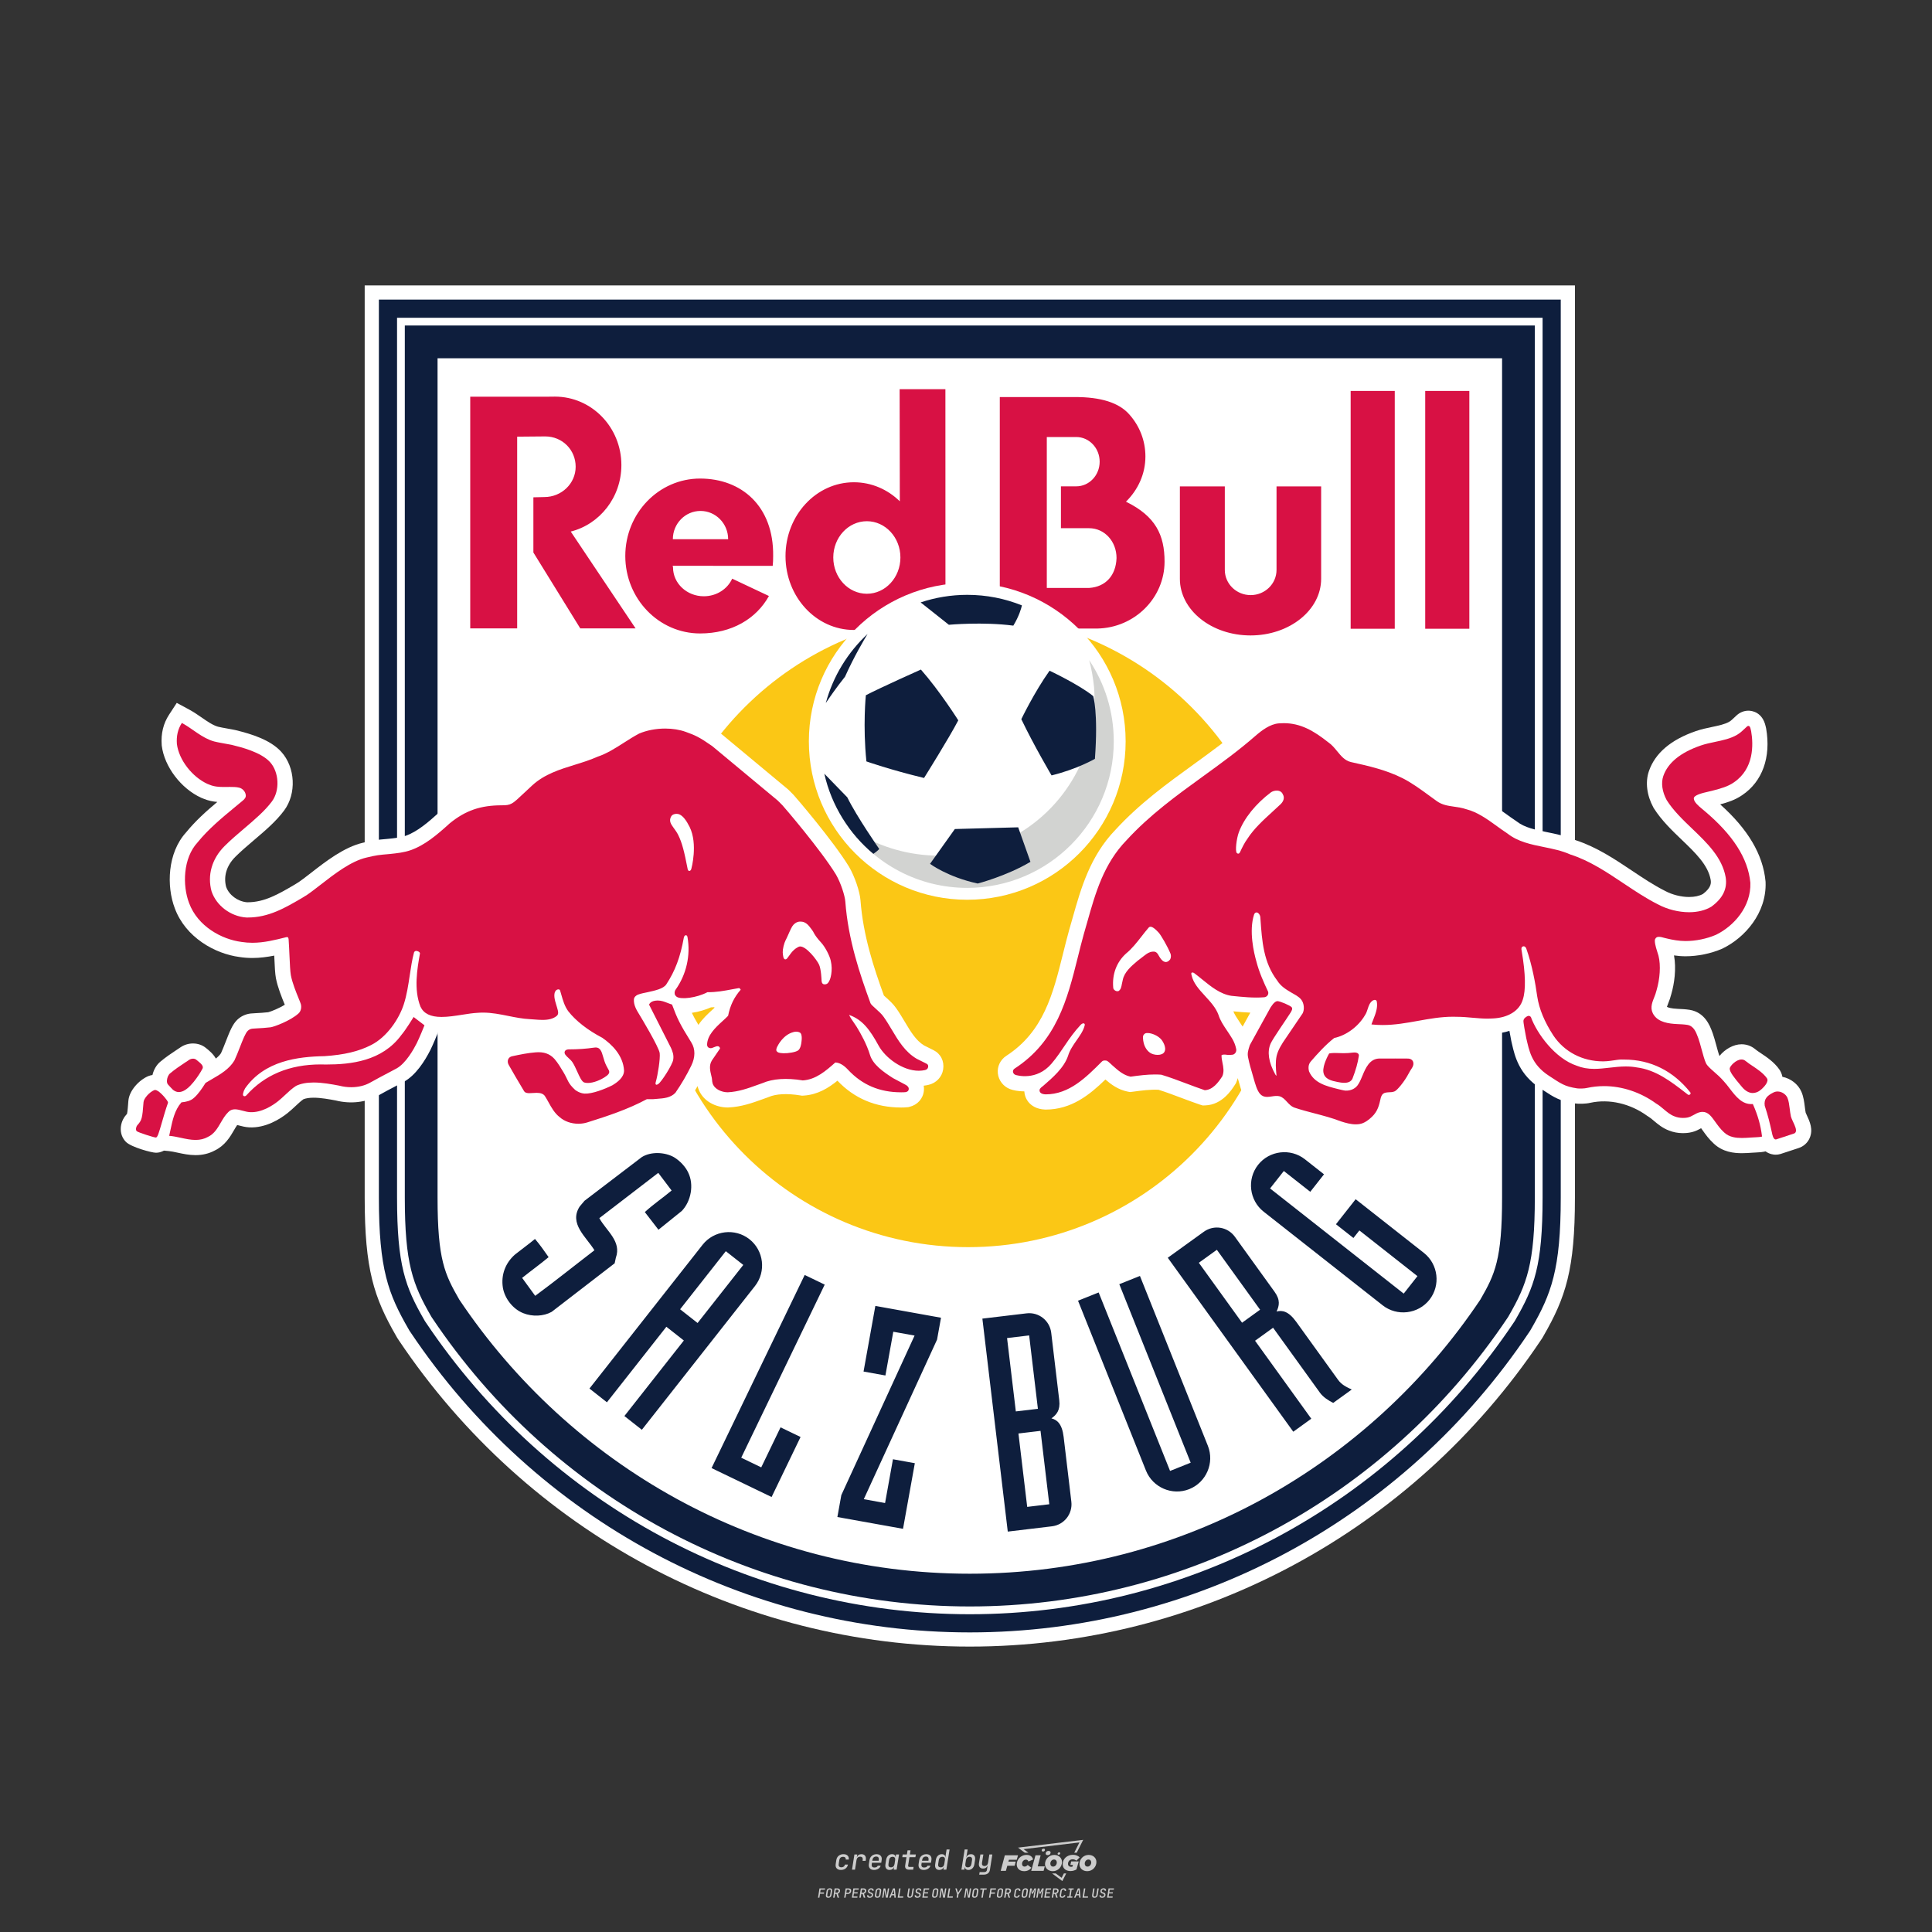 <?xml version="1.0" encoding="UTF-8"?>
<svg data-name="图层_1" xmlns="http://www.w3.org/2000/svg" version="1.1" viewBox="0 0 800 800">
  <rect x="0" y="0" width="800" height="800" fill="#333333" stroke="none"/>
  <!-- Created by @FCLOGO 2024-12-14 GMT+8 13:07:04 . https://fclogo.top/ -->
<!-- FOR PERSONAL USE ONLY NOT FOR COMMERCIAL USE -->
  <path d="M348.219,774.301c-.786,0-1.375-.217-1.768-.652-.393-.435-.528-1.03-.406-1.786l.252-1.648c.122-.755.45-1.35.984-1.785.534-.435,1.194-.652,1.98-.652.755,0,1.329.199,1.722.595.393.397.551.938.475,1.625h-1.236c.03-.359-.055-.637-.257-.836-.202-.198-.498-.297-.887-.297-.42,0-.763.117-1.03.349-.267.233-.435.563-.503.99l-.263,1.659c-.069.435-.006.769.189,1.002.195.233.502.349.921.349.389,0,.715-.099.979-.297.263-.198.436-.48.521-.847h1.236c-.137.687-.467,1.231-.99,1.631-.523.401-1.162.6-1.917.6ZM352.797,774.187l.996-6.294h1.19l-.195,1.19c.336-.87.973-1.304,1.911-1.304.671,0,1.169.208,1.493.624.324.416.429.986.315,1.71l-.069.423h-1.27l.057-.32c.069-.45.011-.795-.171-1.036-.183-.24-.477-.361-.881-.361-.405,0-.74.122-1.007.366-.267.245-.435.588-.503,1.03l-.63,3.971h-1.236ZM361.906,774.301c-.77,0-1.346-.223-1.728-.669s-.515-1.036-.401-1.768l.252-1.648c.084-.488.257-.915.521-1.282s.601-.651,1.013-.852c.412-.202.873-.304,1.385-.304.77,0,1.349.224,1.734.669.385.446.517,1.036.395,1.768l-.172,1.121h-3.845l-.092.526c-.153.954.217,1.431,1.11,1.431.717,0,1.175-.248,1.373-.744h1.225c-.168.534-.503.96-1.007,1.276-.504.317-1.091.475-1.763.475ZM361.231,770.216l-.046.286,2.655-.012.046-.286c.069-.466.013-.822-.166-1.07-.179-.248-.486-.372-.921-.372-.443,0-.795.126-1.059.378-.263.252-.433.611-.509,1.076ZM368.326,774.301c-.633,0-1.103-.212-1.408-.635s-.397-1.001-.274-1.734l.274-1.774c.115-.733.393-1.312.836-1.74.442-.427.98-.641,1.613-.641.465,0,.83.119,1.093.354.263.236.391.557.383.962h.023l.172-1.202h1.236l-.996,6.294h-1.225l.195-1.201h-.023c-.122.412-.351.734-.687.967s-.74.349-1.213.349ZM368.932,773.226c.389,0,.715-.119.978-.355.263-.236.429-.572.498-1.007l.252-1.648c.069-.427.01-.761-.177-1.002-.187-.24-.475-.36-.864-.36-.397,0-.725.118-.984.354-.26.236-.423.572-.492,1.007l-.252,1.648c-.069.443-.013.78.166,1.013.179.233.471.349.876.349ZM376.348,774.187c-.572,0-.994-.157-1.264-.469-.271-.312-.361-.751-.269-1.316l.538-3.387h-1.739l.171-1.122h1.74l.275-1.716h1.236l-.275,1.716h2.472l-.183,1.122h-2.461l-.538,3.387c-.076.442.099.664.526.664h1.717l-.172,1.121h-1.774ZM382.504,774.301c-.77,0-1.346-.223-1.728-.669s-.515-1.036-.401-1.768l.252-1.648c.084-.488.257-.915.521-1.282s.601-.651,1.013-.852c.412-.202.873-.304,1.385-.304.77,0,1.349.224,1.734.669.385.446.517,1.036.395,1.768l-.172,1.121h-3.845l-.092.526c-.153.954.217,1.431,1.11,1.431.717,0,1.175-.248,1.373-.744h1.225c-.168.534-.503.96-1.007,1.276-.504.317-1.091.475-1.763.475ZM381.829,770.216l-.046.286,2.655-.012.046-.286c.069-.466.013-.822-.166-1.07-.179-.248-.486-.372-.921-.372-.443,0-.795.126-1.059.378-.263.252-.433.611-.509,1.076ZM388.924,774.301c-.633,0-1.101-.212-1.402-.635-.301-.423-.395-1.001-.28-1.734l.274-1.774c.115-.733.393-1.312.836-1.74.442-.427.98-.641,1.613-.641.465,0,.83.119,1.093.354.263.236.391.557.383.962h.023l.206-1.465.298-1.796h1.236l-1.327,8.354h-1.225l.195-1.201h-.023c-.122.412-.351.734-.687.967s-.74.349-1.213.349ZM389.531,773.226c.389,0,.715-.119.978-.355.263-.236.429-.572.498-1.007l.252-1.648c.076-.427.019-.761-.172-1.002-.191-.24-.48-.36-.87-.36-.397,0-.725.118-.984.354-.26.236-.423.572-.492,1.007l-.252,1.648c-.076.443-.023.78.16,1.013s.477.349.881.349ZM401.017,774.301c-.473,0-.839-.116-1.099-.349-.26-.233-.385-.555-.378-.967h-.011l-.195,1.201h-1.224l1.327-8.354h1.236l-.286,1.796-.274,1.465h.046c.122-.412.353-.735.692-.967.34-.232.742-.349,1.208-.349.633,0,1.1.214,1.402.641.301.428.395,1.007.281,1.74l-.275,1.774c-.115.733-.395,1.31-.841,1.734-.446.423-.982.635-1.608.635ZM400.766,773.226c.397,0,.723-.116.979-.349.256-.233.422-.571.498-1.013l.252-1.648c.069-.435.011-.77-.171-1.007-.183-.236-.473-.354-.87-.354-.389,0-.715.12-.979.36s-.429.574-.498,1.002l-.252,1.648c-.069.435-.011.771.172,1.007.183.236.473.355.87.355ZM405.469,776.247l.172-1.064h1.934c.641,0,1.007-.302,1.099-.905l.103-.675.206-1.19h-.035c-.122.42-.347.744-.675.973-.328.229-.729.343-1.201.343-.626,0-1.093-.201-1.402-.601s-.41-.944-.303-1.631l.584-3.605h1.236l-.561,3.479c-.061.412,0,.732.183.961s.465.343.847.343c.389,0,.717-.122.984-.366.267-.244.431-.584.492-1.018l.538-3.399h1.236l-1.007,6.409c-.099.603-.37,1.078-.812,1.425-.443.347-1.0.521-1.671.521h-1.946ZM417.787,770.085h3.221l.537-1.855h-5.466l-1.708,6.442h2.147l.586-2.099h3.026l.439-1.708h-3.026l.244-.781ZM424.229,772.916c-.586,0-1.025-.39-1.025-1.123,0-.878.634-1.757,1.611-1.757.488,0,.878.244,1.025.781l1.952-.83c-.293-1.171-1.269-1.903-2.635-1.903-2.782,0-4.148,2.147-4.148,3.904s1.269,2.83,3.075,2.83c1.367,0,2.342-.586,2.977-1.415l-1.513-1.171c-.39.439-.83.683-1.318.683ZM430.915,768.231h-2.147l-1.757,6.442h5.124l.488-1.855h-2.928l1.22-4.587ZM439.748,771.013c0-1.659-1.318-2.928-3.221-2.928-2.196,0-3.807,1.806-3.807,3.807,0,1.659,1.318,2.928,3.221,2.928,2.196,0,3.807-1.806,3.807-3.807ZM434.917,771.696c0-.83.586-1.708,1.513-1.708.781,0,1.171.537,1.171,1.22,0,.83-.586,1.708-1.513,1.708-.781,0-1.171-.537-1.171-1.22ZM443.213,772.233h1.074l-.195.683c-.146.049-.342.098-.586.098-.683,0-1.269-.39-1.269-1.22,0-1.025.732-1.903,1.952-1.903.586,0,1.123.244,1.513.586l1.367-1.367c-.439-.537-1.513-1.074-2.733-1.074-2.587,0-4.295,1.757-4.295,3.855,0,2.05,1.611,2.879,3.221,2.879.927,0,1.855-.293,2.489-.683l.927-3.319h-3.123l-.342,1.464ZM450.777,768.084c-2.196,0-3.807,1.806-3.807,3.807,0,1.659,1.318,2.928,3.221,2.928,2.196,0,3.807-1.806,3.807-3.807,0-1.659-1.318-2.928-3.221-2.928ZM450.338,772.916c-.781,0-1.171-.537-1.171-1.22,0-.83.586-1.708,1.513-1.708.781,0,1.171.537,1.171,1.22,0,.83-.586,1.708-1.513,1.708ZM437.942,767.499c-.049.293.098.488.439.488s.537-.195.634-.488c.049-.244-.098-.488-.439-.488s-.586.244-.634.488ZM432.135,765.498c-.439,0-.732.244-.781.586s.098.586.537.586.732-.244.781-.586c.098-.342-.098-.586-.537-.586ZM433.013,767.303c-.098.537.146.878.83.878.634,0,1.074-.39,1.171-.878s-.146-.878-.83-.878c-.683,0-1.074.39-1.171.878ZM439.602,777.552l-2.44-1.806h-1.513l4.246,3.172,1.611-3.172h-.976l-.927,1.806ZM425.839,767.157l-2.001-1.464,23.132-2.782-2.147,4.246h1.025l2.684-5.319-26.988,3.221,2.782,2.099h1.513ZM338.719,785.785l.609-3.832h2.32l-.084.519h-1.764l-.184,1.145h1.627l-.084.525h-1.617l-.257,1.643h-.567ZM342.97,785.838c-.357,0-.623-.101-.798-.302-.175-.201-.234-.473-.178-.816l.268-1.701c.056-.343.203-.615.441-.816.238-.201.535-.302.892-.302s.623.1.798.299c.175.199.236.471.184.814l-.268,1.706c-.056.343-.204.615-.444.816-.24.201-.538.302-.895.302ZM343.049,785.334c.193,0,.348-.052.467-.158.119-.105.194-.257.226-.457l.268-1.701c.032-.199.005-.352-.079-.457-.084-.105-.222-.158-.415-.158s-.347.052-.465.158c-.117.105-.192.257-.223.457l-.268,1.701c-.032.2-.005.352.079.457s.22.158.409.158ZM344.996,785.785l.609-3.832h1.202c.238,0,.439.046.604.139.165.093.283.223.357.391s.091.366.052.593c-.038.259-.14.484-.304.675-.165.191-.366.321-.604.391l.535,1.643h-.619l-.478-1.575h-.541l-.247,1.575h-.567ZM345.888,783.707h.635c.189,0,.349-.056.48-.168.131-.112.211-.262.239-.451.032-.193,0-.345-.094-.459-.095-.114-.236-.171-.425-.171h-.635l-.2,1.249ZM349.545,785.785l.609-3.832h1.254c.371,0,.651.105.84.315.189.21.255.49.199.84-.038.234-.122.438-.249.611s-.29.307-.488.402c-.198.095-.419.142-.664.142h-.693l-.241,1.522h-.567ZM350.432,783.754h.693c.192,0,.357-.059.493-.176.136-.117.22-.274.252-.47s-.002-.352-.1-.47-.245-.176-.441-.176h-.688l-.21,1.291ZM352.747,785.785l.609-3.832h2.252l-.079.504h-1.695l-.173,1.087h1.512l-.079.499h-1.512l-.194,1.239h1.69l-.079.504h-2.252ZM355.843,785.785l.609-3.832h1.202c.238,0,.439.046.604.139.165.093.283.223.357.391s.091.366.052.593c-.038.259-.14.484-.304.675-.165.191-.366.321-.604.391l.535,1.643h-.619l-.478-1.575h-.541l-.247,1.575h-.567ZM356.736,783.707h.635c.189,0,.349-.056.48-.168.131-.112.211-.262.239-.451.032-.193,0-.345-.094-.459-.095-.114-.236-.171-.425-.171h-.635l-.2,1.249ZM360.132,785.838c-.385,0-.674-.095-.866-.286-.192-.191-.264-.451-.215-.779h.567c-.028.175.011.312.116.412.105.1.266.149.483.149.203,0,.37-.049.501-.147.131-.098.211-.233.239-.404.021-.15.001-.279-.06-.386-.061-.107-.158-.181-.291-.223l-.457-.136c-.266-.08-.462-.217-.588-.409-.126-.192-.17-.42-.131-.682.035-.21.112-.394.231-.551s.273-.28.462-.367.402-.131.64-.131c.35,0,.616.095.798.286.182.191.248.444.2.759h-.567c.028-.168-.003-.3-.092-.396-.089-.096-.23-.144-.422-.144-.189,0-.343.045-.462.134-.119.089-.189.214-.21.375-.025.151-.007.279.052.386s.158.181.294.223l.467.147c.262.081.456.217.58.409.124.193.165.422.123.688-.035.217-.116.406-.241.567-.126.161-.288.286-.485.375-.198.089-.419.134-.664.134ZM363.265,785.838c-.357,0-.623-.101-.798-.302-.175-.201-.234-.473-.178-.816l.268-1.701c.056-.343.203-.615.441-.816.238-.201.535-.302.892-.302s.623.1.798.299c.175.199.236.471.184.814l-.268,1.706c-.056.343-.204.615-.444.816-.24.201-.538.302-.895.302ZM363.344,785.334c.193,0,.348-.052.467-.158.119-.105.194-.257.226-.457l.268-1.701c.032-.199.005-.352-.079-.457-.084-.105-.222-.158-.415-.158s-.347.052-.465.158c-.117.105-.192.257-.223.457l-.268,1.701c-.032.2-.005.352.079.457s.22.158.409.158ZM365.275,785.785l.609-3.832h.709l.619,3.186c.007-.098.017-.217.029-.357.012-.14.027-.285.045-.435.018-.151.037-.289.058-.415l.315-1.979h.525l-.609,3.832h-.709l-.614-3.186c-.007.095-.017.209-.029.344s-.027.276-.045.423c-.018.147-.037.283-.058.409l-.315,2.01h-.53ZM368.225,785.785l1.585-3.832h.745l.373,3.832h-.562l-.073-.971h-1.087l-.388.971h-.593ZM369.385,784.342h.871l-.089-1.102c-.018-.196-.03-.365-.037-.509-.007-.143-.011-.243-.011-.299-.018.056-.052.156-.102.299s-.115.311-.192.504l-.441,1.107ZM371.721,785.785l.609-3.832h.567l-.525,3.312h1.674l-.079.52h-2.247ZM376.678,785.838c-.367,0-.634-.101-.8-.302-.166-.201-.221-.475-.165-.821l.436-2.761h.567l-.436,2.755c-.032.196-.008.35.071.462.079.112.214.168.407.168.193,0,.347-.056.465-.168.117-.112.192-.266.223-.462l.435-2.755h.567l-.436,2.761c-.056.35-.2.625-.433.824-.233.199-.533.299-.9.299ZM379.844,785.838c-.385,0-.674-.095-.866-.286-.192-.191-.264-.451-.215-.779h.567c-.028.175.011.312.116.412.105.1.266.149.483.149.203,0,.37-.049.501-.147.131-.098.211-.233.239-.404.021-.15.001-.279-.06-.386-.061-.107-.158-.181-.291-.223l-.457-.136c-.266-.08-.462-.217-.588-.409-.126-.192-.17-.42-.131-.682.035-.21.112-.394.231-.551s.273-.28.462-.367.402-.131.64-.131c.35,0,.616.095.798.286.182.191.248.444.2.759h-.567c.028-.168-.003-.3-.092-.396-.089-.096-.23-.144-.422-.144-.189,0-.343.045-.462.134-.119.089-.189.214-.21.375-.025.151-.007.279.052.386s.158.181.294.223l.467.147c.262.081.456.217.58.409.124.193.165.422.123.688-.035.217-.116.406-.241.567-.126.161-.288.286-.485.375-.198.089-.419.134-.664.134ZM381.906,785.785l.609-3.832h2.252l-.079.504h-1.695l-.173,1.087h1.512l-.079.499h-1.512l-.194,1.239h1.69l-.079.504h-2.252ZM386.943,785.838c-.357,0-.623-.101-.798-.302-.175-.201-.234-.473-.178-.816l.268-1.701c.056-.343.203-.615.441-.816.238-.201.535-.302.892-.302s.623.1.798.299c.175.199.236.471.184.814l-.268,1.706c-.056.343-.204.615-.444.816-.24.201-.538.302-.895.302ZM387.021,785.334c.193,0,.348-.052.467-.158.119-.105.194-.257.226-.457l.268-1.701c.032-.199.005-.352-.079-.457-.084-.105-.222-.158-.415-.158s-.347.052-.465.158c-.117.105-.192.257-.223.457l-.268,1.701c-.032.2-.005.352.079.457s.22.158.409.158ZM388.953,785.785l.609-3.832h.709l.619,3.186c.007-.098.017-.217.029-.357.012-.14.027-.285.045-.435.018-.151.037-.289.058-.415l.315-1.979h.525l-.609,3.832h-.709l-.614-3.186c-.007.095-.017.209-.029.344s-.027.276-.045.423c-.018.147-.037.283-.058.409l-.315,2.01h-.53ZM392.249,785.785l.609-3.832h.567l-.525,3.312h1.674l-.079.52h-2.247ZM396.117,785.785l.22-1.412-.751-2.42h.577l.446,1.449c.028.095.05.184.066.268.016.084.025.147.029.189.018-.042.046-.105.087-.189.04-.084.088-.173.144-.268l.898-1.449h.598l-1.528,2.42-.22,1.412h-.567ZM399.217,785.785l.609-3.832h.709l.619,3.186c.007-.098.017-.217.029-.357.012-.14.027-.285.044-.435.018-.151.037-.289.058-.415l.315-1.979h.525l-.609,3.832h-.709l-.614-3.186c-.007.095-.017.209-.029.344s-.027.276-.045.423c-.018.147-.037.283-.058.409l-.315,2.01h-.53ZM403.505,785.838c-.357,0-.623-.101-.798-.302-.175-.201-.234-.473-.178-.816l.268-1.701c.056-.343.203-.615.441-.816.238-.201.535-.302.892-.302.357,0,.623.1.798.299.175.199.236.471.184.814l-.268,1.706c-.056.343-.204.615-.444.816-.239.201-.538.302-.895.302ZM403.584,785.334c.193,0,.348-.052.467-.158.119-.105.194-.257.226-.457l.268-1.701c.032-.199.005-.352-.079-.457-.084-.105-.222-.158-.415-.158-.193,0-.347.052-.465.158-.117.105-.191.257-.223.457l-.268,1.701c-.032.2-.005.352.079.457.084.105.22.158.409.158ZM406.381,785.785l.525-3.312h-1.023l.084-.519h2.619l-.084.519h-1.029l-.525,3.312h-.567ZM409.518,785.785l.609-3.832h2.32l-.084.519h-1.764l-.184,1.145h1.627l-.084.525h-1.617l-.257,1.643h-.567ZM413.769,785.838c-.357,0-.623-.101-.798-.302-.175-.201-.234-.473-.178-.816l.268-1.701c.056-.343.203-.615.441-.816.238-.201.535-.302.892-.302.357,0,.623.1.798.299.175.199.236.471.184.814l-.268,1.706c-.056.343-.204.615-.444.816-.239.201-.538.302-.895.302ZM413.848,785.334c.193,0,.348-.052.467-.158.119-.105.194-.257.226-.457l.268-1.701c.032-.199.005-.352-.079-.457-.084-.105-.222-.158-.415-.158-.193,0-.347.052-.465.158-.117.105-.191.257-.223.457l-.268,1.701c-.032.2-.005.352.079.457.084.105.22.158.409.158ZM415.795,785.785l.609-3.832h1.202c.238,0,.439.046.604.139.164.093.283.223.357.391s.091.366.053.593c-.039.259-.14.484-.304.675-.165.191-.366.321-.604.391l.535,1.643h-.619l-.478-1.575h-.541l-.247,1.575h-.567ZM416.688,783.707h.635c.189,0,.349-.056.48-.168.131-.112.211-.262.239-.451.032-.193,0-.345-.095-.459-.094-.114-.236-.171-.425-.171h-.635l-.199,1.249ZM420.905,785.838c-.36,0-.631-.101-.811-.302-.18-.201-.242-.473-.186-.816l.268-1.701c.056-.346.206-.619.449-.819s.545-.299.906-.299c.357,0,.625.101.806.302.18.201.242.473.186.816h-.567c.031-.199.003-.352-.087-.457-.089-.105-.228-.158-.417-.158-.193,0-.351.052-.475.158-.124.105-.202.255-.234.451l-.268,1.706c-.032.2-.003.352.087.457.089.105.23.158.423.158s.35-.052.472-.158.199-.257.231-.457h.567c-.035.228-.115.425-.239.593s-.281.298-.47.388c-.189.091-.402.136-.64.136ZM424.034,785.838c-.357,0-.623-.101-.798-.302-.175-.201-.234-.473-.178-.816l.268-1.701c.056-.343.203-.615.441-.816.238-.201.535-.302.892-.302.357,0,.623.1.798.299.175.199.236.471.184.814l-.268,1.706c-.056.343-.204.615-.444.816-.239.201-.538.302-.895.302ZM424.112,785.334c.193,0,.348-.052.467-.158.119-.105.194-.257.226-.457l.268-1.701c.032-.199.005-.352-.079-.457-.084-.105-.222-.158-.415-.158-.193,0-.347.052-.465.158-.117.105-.191.257-.223.457l-.268,1.701c-.032.2-.005.352.079.457.084.105.22.158.409.158ZM425.965,785.785l.609-3.832h.687l.184,1.228c.021.119.037.23.047.333.011.103.019.183.026.239.018-.056.047-.136.089-.241.042-.105.091-.217.147-.336l.567-1.223h.709l-.609,3.832h-.535l.204-1.291c.025-.168.058-.352.1-.554.042-.201.087-.404.136-.609s.096-.4.142-.585c.045-.185.087-.348.126-.488l-.855,1.863h-.551l-.283-1.863c-.004.136-.011.295-.021.475s-.024.372-.039.575c-.016.203-.035.407-.058.611-.023.205-.048.396-.076.575l-.205,1.291h-.54ZM429.115,785.785l.609-3.832h.687l.184,1.228c.021.119.037.23.047.333.011.103.019.183.026.239.018-.056.047-.136.089-.241.042-.105.091-.217.147-.336l.567-1.223h.709l-.609,3.832h-.535l.204-1.291c.025-.168.058-.352.1-.554.042-.201.087-.404.136-.609s.096-.4.142-.585c.045-.185.087-.348.126-.488l-.855,1.863h-.551l-.283-1.863c-.004.136-.011.295-.021.475s-.024.372-.039.575c-.016.203-.035.407-.058.611-.023.205-.048.396-.076.575l-.205,1.291h-.54ZM432.411,785.785l.609-3.832h2.252l-.079.504h-1.696l-.173,1.087h1.512l-.079.499h-1.512l-.194,1.239h1.69l-.079.504h-2.252ZM435.507,785.785l.609-3.832h1.202c.238,0,.439.046.604.139.164.093.283.223.357.391s.091.366.053.593c-.039.259-.14.484-.304.675-.165.191-.366.321-.604.391l.535,1.643h-.619l-.478-1.575h-.541l-.247,1.575h-.567ZM436.4,783.707h.635c.189,0,.349-.056.48-.168.131-.112.211-.262.239-.451.032-.193,0-.345-.095-.459-.094-.114-.236-.171-.425-.171h-.635l-.199,1.249ZM439.801,785.838c-.36,0-.631-.101-.811-.302-.18-.201-.242-.473-.186-.816l.268-1.701c.056-.346.206-.619.449-.819s.545-.299.906-.299c.357,0,.625.101.806.302.18.201.242.473.186.816h-.567c.031-.199.003-.352-.087-.457-.089-.105-.228-.158-.417-.158-.193,0-.351.052-.475.158-.124.105-.202.255-.234.451l-.268,1.706c-.032.2-.003.352.087.457.089.105.23.158.423.158s.35-.052.472-.158.199-.257.231-.457h.567c-.035.228-.115.425-.239.593s-.281.298-.47.388c-.189.091-.402.136-.64.136ZM441.879,785.785l.079-.504h.777l.446-2.824h-.777l.084-.504h2.126l-.084.504h-.777l-.446,2.824h.777l-.079.504h-2.126ZM444.74,785.785l1.585-3.832h.745l.373,3.832h-.562l-.073-.971h-1.087l-.388.971h-.593ZM445.9,784.342h.871l-.089-1.102c-.017-.196-.03-.365-.037-.509-.007-.143-.01-.243-.01-.299-.018.056-.052.156-.102.299s-.115.311-.192.504l-.441,1.107ZM448.235,785.785l.609-3.832h.567l-.525,3.312h1.674l-.079.52h-2.247ZM453.193,785.838c-.368,0-.634-.101-.8-.302-.166-.201-.221-.475-.165-.821l.436-2.761h.567l-.436,2.755c-.032.196-.008.35.071.462.079.112.214.168.407.168s.347-.056.465-.168c.117-.112.192-.266.223-.462l.436-2.755h.567l-.436,2.761c-.056.35-.2.625-.433.824-.233.199-.533.299-.9.299ZM456.358,785.838c-.385,0-.674-.095-.866-.286-.193-.191-.264-.451-.215-.779h.567c-.028.175.011.312.115.412.105.1.266.149.483.149.203,0,.37-.049.501-.147s.211-.233.239-.404c.021-.15.001-.279-.06-.386s-.158-.181-.291-.223l-.457-.136c-.266-.08-.462-.217-.588-.409-.126-.192-.17-.42-.131-.682.035-.21.112-.394.231-.551s.273-.28.462-.367c.189-.087.402-.131.64-.131.35,0,.616.095.798.286.182.191.248.444.199.759h-.567c.028-.168-.003-.3-.092-.396-.089-.096-.23-.144-.423-.144-.189,0-.343.045-.462.134-.119.089-.189.214-.21.375-.025.151-.007.279.052.386s.158.181.294.223l.467.147c.262.081.456.217.58.409.124.193.165.422.124.688-.035.217-.116.406-.241.567-.126.161-.288.286-.485.375-.198.089-.419.134-.664.134ZM458.421,785.785l.609-3.832h2.252l-.079.504h-1.696l-.173,1.087h1.512l-.079.499h-1.512l-.194,1.239h1.69l-.079.504h-2.252Z" style="fill: #ccc;"/>
  <g id="g10">
    <g id="g12">
      <path id="path14" d="M151.011,118.183v377.695c0,29.848,3.836,41.333,13.01,57.297l.518.901.571.856c53.226,79.451,141.62,126.885,236.466,126.885s183.243-47.434,236.468-126.885l.575-.856.515-.901c9.176-15.951,13.012-27.438,13.012-57.297V118.183H151.011" style="fill: #fff; fill-rule: evenodd;"/>
      <path id="path16" d="M621.979,431.161v64.716c0,25.745-2.987,31.811-8.998,42.259-45.887,68.497-123.45,113.508-211.404,113.508s-165.515-45.011-211.398-113.508c-6.003-10.448-8.997-16.514-8.997-42.259V148.35h440.796v282.812ZM635.535,345.591v-210.798H167.624v361.084c0,27.362,3.292,35.952,10.802,49.018l.231.406.257.384c50.133,74.837,133.369,119.515,222.662,119.515s172.534-44.678,222.666-119.515l.258-.384.232-.406c7.507-13.059,10.802-21.643,10.802-49.018v-150.287" style="fill: #0e1e3d;"/>
      <path id="path18" d="M638.75,454.588v41.29c0,28.158-3.418,37.049-11.229,50.627l-.283.498-.321.474c-50.733,75.734-134.974,120.944-225.34,120.944s-174.603-45.211-225.335-120.944l-.32-.477-.285-.498c-7.807-13.586-11.228-22.476-11.228-50.624V131.579h474.342v323.009ZM646.274,347.905V124.055H156.886v371.823c0,29.826,3.916,39.906,12.228,54.37l.417.728.464.688c52.129,77.816,138.7,124.283,231.581,124.283s179.458-46.467,231.588-124.283l.461-.688.418-.723c8.314-14.456,12.23-24.537,12.23-54.375v-147.973" style="fill: #0e1e3d; fill-rule: evenodd;"/>
      <path id="path20" d="M358.945,245.861c-7.673,0-13.902-6.726-13.902-15.023,0-8.293,6.228-15.018,13.902-15.018s13.896,6.726,13.896,15.018c0,8.297-6.221,15.023-13.896,15.023ZM372.519,161.146l.076,46.436c-5.02-4.913-11.713-7.887-19.025-7.887-15.633,0-28.308,13.692-28.308,30.577,0,16.894,12.675,30.584,28.308,30.584,7.39,0,14.073-3.103,19.118-8.109v7.535h18.809l-.025-99.136h-18.953ZM450.939,243.462h-17.479v-62.502h12.195c5.351,0,9.691,4.579,9.691,10.215,0,5.64-4.34,10.207-9.691,10.207h-6.345v17.333h11.629c6.487,0,11.392,5.513,11.392,12.348-.228,7.063-4.34,11.939-11.392,12.399h0ZM466.237,207.739c4.994-4.913,8.052-11.495,8.052-18.727,0-6.552-2.4-12.576-6.581-17.304-4.359-5.057-12.068-7.3-22.492-7.3h-31.222v95.861h40.323c15.461-.266,27.902-12.629,27.902-27.715,0-10.971-3.671-18.795-15.981-24.815ZM559.278,260.344h18.263v-98.463h-18.263v98.463ZM528.582,235.993c0,5.758-4.799,10.426-10.709,10.426-5.914,0-10.705-4.668-10.705-10.426v-34.591h-18.605v38.262c0,12.957,13.088,23.458,29.242,23.458s29.251-10.501,29.251-23.458v-38.262h-18.474v34.591ZM257.302,192.573c0-15.656-12.32-28.343-27.522-28.343-.466,0-2.589.009-3.05.034h-32.016v95.937h19.435v-79.389l11.591-.101c7.178,0,12.629,5.619,12.629,12.555,0,6.933-5.819,12.555-12.994,12.555l-4.513.106v22.846l19.413,31.428h22.903l-26.842-40.093c12.035-3.029,20.966-14.207,20.966-27.536h0ZM278.612,223.281c0-6.464,5.126-11.71,11.451-11.71s11.447,5.247,11.447,11.71h-22.898ZM289.898,198.157c-17.108,0-30.976,14.355-30.976,32.06s13.873,32.081,30.98,32.081c13.06,0,23.246-6.041,28.497-15.508l-15.215-7.178c-1.94,4.284-6.467,7.287-11.748,7.287-7.042,0-12.751-5.348-12.751-11.947,0-.427-.17-.254-.122-.667l41.404.017c.126-1.31.19-2.649.18-4.022.282-20.742-13.143-32.123-30.249-32.123ZM590.151,161.881v98.463h18.271v-98.463h-18.271" style="fill: #d81144;"/>
      <path id="path22" d="M531.806,385.48c0,72.314-58.62,130.938-130.929,130.938s-130.92-58.624-130.92-130.938,58.609-130.925,130.92-130.925,130.929,58.618,130.929,130.925" style="fill: #fbc715; fill-rule: evenodd;"/>
      <path id="path24" d="M514.548,425.087c-.194-.29-.384-.574-.57-.853-.232-.347-.465-.697-.756-1.137-1.09-1.634-2.053-3.066-2.518-4.333,2.218.22,4.584.447,7.025.544l-3.181,5.779ZM748.187,461.849l-.021-.05c-.152-.322-.367-.787-.469-1.031-.139-.685-.237-1.492-.346-2.34l-.017-.124c-.254-2.04-.524-4.147-1.398-6.202-1.365-3.185-4.449-5.538-7.883-6.218-.262-1.416-.862-2.459-1.229-2.987-2.15-3.104-5.395-5.268-7.807-6.868-.667-.444-1.419-.947-1.698-1.183l-.659-.512c-1.588-1.263-3.494-1.926-5.534-1.926-3.367,0-6.954,2.104-9.138,4.862-.376-.976-.997-3.269-1.348-4.571-.486-1.777-.942-3.459-1.419-4.772l-.068-.183c-.059-.16-.122-.325-.207-.556-.891-2.391-2.978-7.981-9.231-9.025-1.694-.274-3.375-.346-4.871-.409-3.033-.131-4.203-.596-4.609-.845.076-.266.228-.697.507-1.368.562-1.373.955-2.556,1.276-3.802,1.276-4.327,2.167-10.617,1.149-16.129,1.453.211,3.088.363,4.715.363,5.137,0,10.528-1.102,15.175-3.106l.258-.122c9.184-4.462,18.246-14.685,17.773-27.466l-.025-.363c-1.052-11.053-7.215-21.511-18.77-31.841,2.987-.8,6.214-1.812,9.133-3.837,8.344-5.611,11.956-15.66,9.898-27.573l-.182-.801c-1.327-6.109-5.826-6.583-7.173-6.583-1.787,0-3.532.7-4.896,1.959-.275.256-.562.523-.866.814-.697.665-1.487,1.417-2.138,1.789-1.791,1.058-4.385,1.601-7.148,2.18-2.079.434-4.431.928-6.717,1.716-10.354,3.569-16.894,9.155-19.441,16.614-1.538,4.521-.862,9.984,1.855,14.987l.211.363c3.168,5.013,7.63,9.282,11.571,13.058,5.581,5.347,10.853,10.396,11.934,16.477.182,1.106.524,3.139-3.168,5.928-1.457.817-3.481,1.262-5.729,1.262-3.291,0-6.987-.927-9.886-2.478l-.156-.082c-4.554-2.277-9.129-5.335-13.616-8.334-7.194-4.81-14.63-9.782-23.282-12.607-3.996-1.746-8.221-2.604-11.964-3.358-4.744-.965-9.222-1.873-12.395-4.361l-.448-.317c-1.377-.899-2.797-1.927-4.17-2.921-4.17-3.012-8.884-6.424-14.57-7.932-2.201-.723-4.279-1.02-5.969-1.259-2.163-.308-3.43-.516-4.326-1.155-.929-.665-1.859-1.345-2.792-2.026l-.139-.107c-3.895-2.845-7.921-5.792-12.209-7.932-7.194-3.598-14.575-5.377-22.682-7.147-.422-.099-1.525-1.444-2.264-2.342-1.208-1.475-2.708-3.299-4.791-4.759-6.058-4.777-12.94-9.164-22.217-9.164-.828,0-1.664.035-2.395.096-5.576.373-10.312,3.977-13.4,6.667-6.797,5.954-14.203,11.312-21.363,16.496-11.081,8.017-22.536,16.309-32.549,27.233-10.487,10.858-14.294,24.354-17.654,36.264-.485,1.716-.969,3.427-1.497,5.226-.912,3.284-1.744,6.634-2.558,9.891-4.113,16.53-8,32.141-23.445,42.175-2.481,1.609-3.825,4.406-3.512,7.291.319,2.906,2.302,5.454,5.05,6.494,1.221.461,3.345.929,5.925.946.09,1.698.726,3.292,1.84,4.584,1.086,1.254,3.127,2.784,6.703,2.936l.269.009c10.652,0,18.218-6.118,24.75-12.449,2.335,2.023,5.21,4.182,9.132,4.993l1.056.198,1.165-.135c3.872-.536,7.264-.962,10.657-.802,3.126.972,6.324,2.18,9.509,3.38,2.433.916,4.947,1.858,7.511,2.729l1.267.393,1.111-.043c6.966-.258,10.874-6.4,12.34-8.712l.283-.447.207-.485c.232-.558.418-1.112.558-1.648.004.017.009.038.017.054l.422,1.47c.908,3.233,1.85,6.575,3.963,9.053,1.964,2.296,4.643,3.503,7.739,3.503h.013c1.149,0,2.188-.162,2.936-.279.131-.018.245-.038.351-.051.11.119.22.241.325.35,1.217,1.31,3.05,3.279,6.054,4.2,2.826.943,5.682,1.69,8.491,2.426,3.401.891,6.92,1.807,10.092,3.045l.359.132c2.509.802,5.251,1.596,8.153,1.538,4.52-.018,7.309-1.768,9.649-3.655,3.828-3.096,5.361-6.48,6.227-9.771.587-.084,1.229-.237,2.091-.525,4.74-1.571,9.362-10.269,9.408-10.358.321-.621.706-1.216,1.035-1.715,1.17-1.77,1.749-3.637,1.724-5.543-.063-4.571-3.608-8.124-8.191-8.259l-.744-.025c-.376,0-9.277-.043-11.841.005l-.22.009c-1.119.062-2.129.279-3.063.583-.055-.073-.101-.149-.161-.22-.684-.837-1.411-2.743-2.387-3.223.072-.064.27-.119.342-.178l2.488.265c1.588.157,3.219.241,4.846.241,5.661,0,10.806-.929,15.791-1.828,4.385-.79,8.8-.36,13.231-.36.448,0,.904.009,1.369.027l.245.003c1.909,0,3.815.174,5.885.355,2.074.19,4.423.401,6.835.401.87,0,1.69-.025,2.501-.079,2.328-.111,4.52-.506,6.519-1.154.19,1.108.444,2.467.773,4.157l.321,1.395c1.153,4.984,2.894,12.517,11.833,18.321l1.339.875c4.149,2.726,6.645,4.36,12.86,5.299,1.588.244,4.562.181,6.442-.276,7.807-1.69,16.535.351,23.518,5.441l.613.39c.562.322,1.339.98,2.112,1.635,1.61,1.355,3.608,3.045,6.299,4.043,1.757.697,3.654,1.06,5.652,1.073h.135c3.823,0,5.919-1.166,7.452-2.023.004-.005.013-.01.025-.018.249.338.515.715.752,1.04,1.098,1.538,2.459,3.452,4.436,5.264,3.777,3.612,8.479,4.035,11.689,4.035,1.512,0,2.961-.106,4.229-.195.461-.035.959-.059,1.432-.081.891-.038,1.719-.084,2.264-.152.946-.109,1.576-.244,1.888-.325,1.656,1.208,3.397,1.378,4.182,1.378.667,0,1.339-.094,1.994-.289l7.414-2.433c2.104-.655,3.802-2.175,4.651-4.119,1.597-3.591.017-6.976-1.136-9.442" style="fill: #fff;"/>
      <path id="path26" d="M295.767,417.39c-.3.282-.612.566-.927.853-1.728,1.579-3.928,3.591-5.641,6.142-1.233-2.078-2.056-3.599-2.721-4.993,2.822-.404,5.64-1.267,7.918-2.268.49-.013.977-.035,1.46-.068-.031.114-.061.223-.089.333ZM386.525,434.838l-3.893-1.944c-3.356-2.032-5.594-5.792-7.979-9.793-1.12-1.879-2.279-3.824-3.55-5.606-1.213-1.774-2.913-3.295-4.281-4.525-.244-.214-.559-.498-.818-.739-4.18-11.477-8.611-24.857-9.692-39.417-.272-3.634-2.386-9.847-4.711-13.854l-.079-.132c-6.639-10.817-22.065-28.771-22.961-29.724-.583-.616-1.218-1.238-1.771-1.782l-.406-.396-27.468-22.854-.414-.315c-5.791-4.056-7.883-4.99-12.385-6.624-7.06-2.561-16.883-2.203-23.973.839l-.464.219c-2.38,1.261-4.594,2.673-6.753,4.055-3.279,2.096-6.377,4.072-9.522,5.124l-.584.226c-2.682,1.203-5.759,2.155-8.736,3.078-6.494,2.008-13.854,4.284-19.938,9.866-1.49,1.37-2.711,2.52-3.738,3.49-1.468,1.386-2.861,2.698-3.439,3.086-.164.017-.502.036-1.182.036-10.286,0-17.93,2.662-25.565,8.894l-.252.22c-4.652,4.228-9.228,8.16-14.05,9.835-1.987.688-4.489.977-7.241,1.249l-.275.025c-4.603.406-5.611.512-10.063,1.572-7.814,1.802-15.383,7.69-21.464,12.421-2.696,2.096-4.438,3.404-5.18,3.886-.534.351-1.191.761-1.718,1.069-6.685,3.911-12.458,7.286-19.413,7.286l-.347-.005c-3.807-.333-7.377-2.987-8.588-6.378-1.145-4.418.202-8.82,3.796-12.418,2.318-2.318,5.059-4.648,7.711-6.906,4.712-4.005,9.161-7.792,12.494-12.268,5.211-6.989,4.677-17.915-1.187-24.346-4.502-4.944-12.304-7.343-18.583-8.88l-.53-.13c-.302-.076-.719-.155-1.137-.221l-.366-.069c-.708-.139-1.406-.262-2.096-.386-1.21-.215-2.351-.416-3.444-.683-2.149-.606-4.353-2.131-6.685-3.744-1.665-1.15-3.383-2.338-5.309-3.378l-5.104-2.748-3.167,4.856c-2.406,3.686-3.409,7.807-3.069,12.59l.033.348c1.101,8.637,7.957,17.677,16.304,21.484l.19.083c.297.124.597.244.898.354,1.931.806,3.83,1.155,5.599,1.304-4.513,3.784-9.018,7.811-12.959,12.641-7.688,8.474-8.147,22.222-4.627,31.433,4.492,12.075,16.649,18.804,26.742,20.126,1.764.275,3.521.411,5.366.411,3.153,0,6.183-.419,9.051-.985,0,.038.002.076.003.114.208,4.546.351,7.423.685,9.185.718,3.794,2.434,7.989,3.57,10.768.038.094.076.186.114.275-2.249,1.422-5.559,2.766-6.845,3.101-1.781.211-3.711.317-5.132.388-.99.056-1.771.106-2.177.148-2.119.249-4.038,1.154-5.565,2.627-1.954,1.898-3.124,4.896-4.742,9.042-.645,1.655-1.314,3.361-1.954,4.761-.531.807-1.271,1.538-2.137,2.221-1.101-1.98-2.898-3.421-4.035-4.33l-.008-.009-.183-.139c-2.845-2.282-7.218-2.358-10.373-.199-.469.317-.939.63-1.408.942l-.378.249c-1.988,1.318-4.241,2.805-6.627,4.809-1.574,1.308-2.716,3.294-3.234,5.487-.559.081-1.115.216-1.662.431-3.741,1.541-7.982,5.922-8.314,10.32-.119,1.601-.337,4.517-.561,5.345-.059.076-.173.211-.388.45-2.543,2.835-3.291,7.904-.045,11.162,2.198,2.201,10.68,4.474,12.345,4.474h.411l1.045-.136.475-.139c.538-.165,1.017-.359,1.454-.596l1.96.182c1.035.089,2.224.35,3.659.655,2.228.48,4.754,1.03,7.472,1.03,2.904,0,5.571-.642,7.933-1.913,4.281-2.058,6.401-5.703,7.961-8.383.446-.767.903-1.555,1.347-2.175.241.059.487.122.701.181,1.162.309,2.609.693,4.223.786,6.889.376,12.921-3.523,15.895-5.885,1.173-.924,2.285-1.969,3.297-2.911,1.125-1.051,2.285-2.137,3.302-2.841,1.049-.422,2.472-.639,4.233-.639,2.985,0,6.404.629,9.191,1.153,6.04,1.525,12.514.802,17.395-1.96,2.629-1.492,5.271-2.873,7.4-3.989l.359-.19c1.162-.612,2.19-1.153,3.013-1.601,4.952-2.721,8.69-8.635,10.961-13.131,1.109-2.205,2.781-6.319,3.241-7.464.453.025.918.038,1.396.038h.008c3.241,0,6.625-.533,9.614-1.01,2.059-.32,4.007-.629,5.492-.701l.261-.017c.579-.046,1.181-.076,1.787-.076,2.983,0,7.325.358,10.576.718,2.724.3,4.57.563,8.162.734.485.018,1.008.064,1.558.111,1.14.089,2.434.195,3.837.195,3.652,0,6.632-.867,9.079-2.071.695.677,1.837,2.285,2.604,2.937-.115,0-.224.003-.34.003-2.342,0-4.489.947-5.972,2.531-2.03-.98-5.38-.98-8.449-.728-3.62.292-6.893.828-10.537,1.61-2.708.575-4.696,1.896-5.812,4.368-1.147,2.546-.989,5.47.437,8,1.878,3.355,3.685,6.388,5.598,9.594l.842,1.416c.88,1.474,3.038,3.946,7.626,3.946.567,0,1.19-.038,1.885-.084.062-.005.128-.01.193-.013.117.211.237.422.356.642,1.376,2.48,3.083,5.559,6.147,7.976,3.07,2.632,7.322,4.135,11.7,4.135,1.936,0,3.827-.282,5.619-.848,8.291-2.597,16.395-5.281,24.288-9.324h1.035l.643-.033c.508-.051,1.027-.089,1.55-.132,3.168-.233,7.956-.583,11.624-4.449l.341-.358.281-.406c1.441-2.096,2.766-4.19,3.998-6.32.058.246.124.504.207.766l.056.168c1.865,5.467,7.479,7.913,12.222,7.913h.007l.275-.009c5.372-.236,10.04-1.925,14.159-3.414l.282-.106c.581-.201,1.162-.412,1.757-.624l.409-.162c3.119-1.343,7.672-1.576,13.168-.68l.705.114.715-.046c5.792-.368,10.258-3.177,13.944-6.164,6.99,7.368,15.861,11.102,26.378,11.102.383,0,.77-.005,1.177-.018l1.713-.122.475-.109c3.436-.812,5.759-3.427,6.061-6.824.063-.672.033-1.33-.076-1.969.64-.071,1.267-.173,1.881-.312,3.251-.718,5.674-3.236,6.168-6.421.53-3.427-1.01-6.485-4.018-7.989" style="fill: #fff;"/>
      <path id="path28" d="M251.711,442.451c-.19-.322-.404-.685-.617-1.145-.637-1.229-1.005-2.514-1.329-3.645-.652-2.274-1.203-4.224-3.649-3.875-3.495.503-6.878.736-10.65.736-.05,0-1.23.009-1.593.827-.419.956.535,1.833,1.541,2.764.573.523,1.163,1.067,1.576,1.664.7,1.015,1.368,2.493,2.015,3.921,1.023,2.261,1.906,4.216,2.949,4.541.424.13.912.198,1.454.198,2.358,0,5.639-1.279,7.99-3.113,1.332-1.128.903-1.86.312-2.873" style="fill: #d81144;"/>
      <path id="path30" d="M81.4,438.919l-.19-.153c-.716-.57-2.026-.493-2.899.102-.607.414-1.216.815-1.825,1.216-1.942,1.289-3.954,2.619-6.081,4.398-.767.647-1.19,1.879-1.269,2.819-.061.743.073,1.351.383,1.715.177.198,1.721,1.925,2.054,2.196.507.422,1.317.985,2.472.985.657,0,1.357-.186,2.083-.55,3.751-1.893,7.642-8.863,7.791-9.272.408-1.124-.883-2.15-2.518-3.456" style="fill: #d81144;"/>
      <path id="path32" d="M64.504,470.687h0v.008-.008ZM69.011,455.441c-.774-1.099-3.343-4.107-4.792-4.107-.127,0-.244.018-.355.064-1.992.824-4.309,3.418-4.426,4.959-.503,6.759-.693,7.469-2.541,9.535-.518.574-.871,1.906-.282,2.502.513.512,7.157,2.624,7.89,2.624l.148-.021c.601-.173,1.084-1.698,2.429-6.355.724-2.509,1.546-5.357,2.462-7.929.059-.163.074-.414-.533-1.27" style="fill: #d81144;"/>
      <path id="path34" d="M344.192,403.441c-.264,1.677-.66,2.488-.885,2.881-.224.396-.608,1.279-1.848,1.284-1.363.009-1.261-1.601-1.276-1.82,0,0-.161-4.446-1.015-6.325-.926-2.04-5.404-7.789-7.984-7.548-.655.057-2.338,1.064-3.594,2.698-1.52,1.974-1.513,2.21-1.982,2.515-.469.299-1.074.139-1.279-1.023-.206-1.162-.412-2.112.127-4.335.544-2.226,1.086-2.706,1.738-4.304,0,0,1.349-3.109,1.857-3.881,1.386-2.104,3.247-1.967,3.247-1.967.502.033,2.096-.178,3.814,1.975,1.988,2.492,1.563,2.266,2.122,3.147.558.883,1.149,1.795,2.792,3.581,1.647,1.792,3.462,5.281,3.961,7.444.497,2.167.469,4.0.205,5.679ZM331.801,431.919s-.216,2.053-1.18,2.928c-.961.869-4.414,1.357-6.223,1.284-1.812-.071-2.436-.322-2.817-.883-.426-.626.264-1.847.264-1.847.218-.447,2.352-4.862,6.621-6.012,0,0,1.383-.51,2.69.14,1.307.647.698,3.924.645,4.39ZM286.267,359.767c-.149.528-.477.875-.837.875-.16,0-.541-.074-.676-.756-1.416-7.24-2.274-10.804-3.923-14.142-.534-1.073-1.186-1.967-1.764-2.76-1.215-1.661-2.266-3.099-1.086-5.038.35-.573,1.216-.957,2.16-.957.46,0,.899.096,1.27.269,1.398.663,2.754,2.357,4.154,5.173,3.495,7.14.73,17.233.702,17.335ZM383.705,440.474c-1.883-.939-4.093-2.041-4.093-2.041-4.85-2.83-7.649-7.528-10.355-12.078-1.063-1.779-2.162-3.62-3.357-5.297-.782-1.149-2.111-2.337-3.282-3.385-1.023-.916-1.988-1.782-2.163-2.256-4.429-12.097-9.256-26.327-10.43-42.131-.181-2.426-1.874-7.71-3.873-11.155-6.294-10.256-21.35-27.823-22.174-28.697-.523-.553-1.097-1.114-1.589-1.596l-.407-.396-27.093-22.519c-5.391-3.772-7.037-4.452-10.923-5.863-2.488-.901-5.434-1.38-8.522-1.38-3.837,0-7.67.736-10.812,2.086-2.157,1.141-4.263,2.485-6.299,3.784-3.46,2.215-7.042,4.502-10.929,5.801-3.026,1.358-6.294,2.368-9.454,3.347-6.147,1.901-12.502,3.87-17.538,8.49-1.464,1.345-2.665,2.476-3.672,3.424-4.647,4.39-5.134,4.847-8.949,4.847-8.825,0-15.073,2.162-21.576,7.472-5.156,4.687-10.274,9.063-16.225,11.126-2.667.929-5.622,1.267-8.758,1.581-4.503.391-5.197.437-9.471,1.456-6.426,1.482-13.236,6.762-19.011,11.254-1.888,1.469-4.418,3.416-5.609,4.192-.616.401-1.372.872-1.977,1.226-7.165,4.192-13.933,8.152-22.596,8.152-.216,0-.436,0-.637-.008-6.462-.459-12.357-4.926-14.331-10.839-1.823-6.658.134-13.477,5.372-18.713,2.498-2.5,5.338-4.918,8.084-7.253,4.433-3.769,8.621-7.33,11.525-11.233,3.376-4.53,3.005-12.167-.792-16.334-3.787-4.155-12.251-6.227-15.436-7.005l-.553-.136c-.314-.077-.88-.142-1.177-.216-2.021-.395-3.947-.672-5.921-1.159-5.038-1.373-8.933-5.266-13.396-7.67-1.718,2.634-2.289,5.497-2.061,8.7.855,6.728,6.449,13.707,12.665,16.545.262.112.526.216.795.31,1.967.845,4.038.962,5.984.962.417,0,.837-.005,1.256-.013.419-.005.835-.009,1.253-.009,1.205,0,2.632-.009,3.944.33,1.206.314,2.457,1.505,2.626,3.028.101.891-.302,1.579-1.437,2.467-1.046.878-2.101,1.749-3.159,2.619-5.348,4.419-10.878,8.991-15.373,14.543-6.022,6.502-6.294,17.793-3.495,25.116,3.588,9.646,13.502,15.03,21.729,16.082,1.468.232,2.931.346,4.472.346,4.845,0,9.462-1.17,13.931-2.294.165-.041.304-.062.422-.062.206,0,.591,0,.66,1.026.137,1.994.237,4.255.337,6.442.163,3.556.314,6.916.584,8.33.597,3.165,2.167,7.014,3.206,9.552.442,1.082.79,1.931.911,2.358.406,1.444.032,3.012-.937,3.899-3.392,3.104-10.277,5.579-11.543,5.741-2.042.257-4.211.371-5.796.452-.807.041-1.444.079-1.781.117-.752.086-1.376.381-1.901.891-.969.934-2.032,3.655-3.261,6.802-.739,1.893-1.503,3.853-2.274,5.484-2.155,3.591-5.784,5.69-9.296,7.723-.878.506-1.749,1.008-2.591,1.533l-.102.101c-1.444,2.286-2.893,4.47-4.744,6.106-1.446,1.338-3.299,1.652-5.071,1.863l-.124.008-.083.098c-2.728,3.138-3.614,7.307-4.469,11.342-.13.621-.262,1.234-.401,1.855l-.116.574.36.035c1.432.131,2.881.442,4.416.773,2.013.439,4.096.888,6.137.888,1.931,0,3.598-.406,5.071-1.229,2.621-1.205,4.018-3.604,5.37-5.928.888-1.53,1.805-3.109,3.073-4.335.743-.805,1.627-1.187,2.782-1.187,1.018,0,2.141.3,3.225.593.989.257,2.015.536,2.99.586,4.827.271,9.4-2.754,11.641-4.528.977-.772,1.952-1.685,2.896-2.568,1.462-1.37,2.974-2.784,4.578-3.794,1.961-.934,4.337-1.391,7.266-1.391,3.632,0,7.485.723,10.561,1.302,1.647.431,3.333.65,5.013.65,2.931,0,5.665-.672,7.906-1.942,2.693-1.522,5.398-2.941,7.572-4.081,1.269-.668,2.388-1.256,3.272-1.741,3.873-2.125,7.136-8.002,8.362-10.434,1.139-2.261,3.099-7.165,3.117-7.216l.091-.223-4.505-3.444-.185.314c-.03.041-2.979,4.912-4.896,7.164-7.935,10.815-20.873,12.205-31.25,12.205-.719-.025-1.433-.038-2.147-.038-12.858,0-23.218,4.314-30.791,12.83-.356.401-.967.461-1.231.127-.16-.203-.199-.533-.107-.926.211-.891.299-1.149.847-2.137,8.057-11.425,21.788-13.118,32.866-13.32,8.185-.544,14.141-1.964,19.316-4.604,6.641-3.377,11.56-10.862,13.489-16.773,1.267-3.889,1.886-8.043,2.487-12.051.474-3.19.967-6.485,1.774-9.51.142-.422.566-.647.913-.647.092,0,.178.013.325.064.421.071,1.215.38,1.221.997-1.116,6.282-2.644,14.883.231,22.065,1.333,2.847,4.183,4.228,8.715,4.224,2.743,0,5.734-.469,8.63-.926,2.239-.35,4.353-.683,6.184-.772.761-.068,1.546-.098,2.34-.098,3.606,0,7.086.697,10.452,1.376,2.937.588,5.976,1.2,9.093,1.349.554.03,1.148.076,1.767.122,1.079.089,2.195.178,3.33.178,2.634,0,4.497-.52,5.86-1.627.956-.781.619-1.939.198-3.409l-.076-.261c-.073-.254-.157-.528-.249-.828-.605-1.944-1.521-4.884.012-6.236.213-.169.541-.282.835-.282.259,0,.591.079.708.469.172.558.335,1.124.495,1.693.668,2.35,1.36,4.782,2.871,6.862,3.152,4.035,8.045,7.853,14.119,11.03,3.901,2.694,8.627,7.233,8.998,13.553,0,2.868-2.779,4.866-4.845,6.107-3.254,1.627-8.373,3.595-11.474,3.444-2.079-.102-3.805-1.429-3.926-1.535-3.172-2.914-2.812-3.916-4.88-7.38-1.097-1.841-2.233-3.743-3.663-5.419-1.977-2.193-4.462-3.025-7.815-2.754-3.234.261-6.213.861-9.769,1.625-.741.157-1.304.593-1.589,1.221-.315.701-.248,1.555.19,2.332,1.835,3.274,3.623,6.274,5.513,9.446l.843,1.416c.461.773,1.422.87,2.21.87.43,0,.904-.033,1.399-.068.526-.033,1.068-.071,1.607-.071,1.642,0,2.683.384,3.356,1.224.564.861,1.079,1.795,1.581,2.7,1.234,2.226,2.51,4.528,4.646,6.172,1.945,1.715,4.751,2.7,7.692,2.7,1.295,0,2.553-.19,3.732-.563,8.489-2.66,16.761-5.398,24.622-9.606l2.579-.005c.573-.058,1.154-.101,1.736-.144,2.718-.201,5.528-.409,7.518-2.505,2.527-3.67,4.677-7.341,6.571-11.225,1.705-3.489,1.719-6.889.041-9.576-5.009-8.014-5.896-10.122-7.948-15.588l-.056-.149-.155-.046c-.596-.178-1.183-.411-1.752-.634-1.231-.487-2.507-.985-3.98-.985l-.193.005c-1.719.051-2.883.588-3.361,1.55l-.074.144,9.088,17.938c.584,1.408,1.253,2.822.904,4.918-.351,2.096-4.819,9.099-6.154,10-.332.219-.589.328-.787.328-.111,0-.581-.092-.271-1.149.848-2.903,1.909-9.751,1.626-11.951-.327-2.539-7.938-15.15-8.263-15.687l-.137-.219c-1.177-1.917-2.393-3.9-2.285-6.235,0-1.069.989-1.817,1.714-2.087,1.325-.498,2.578-.688,3.939-.989,3.234-.71,6.578-1.449,7.769-3.257,3.645-5.538,5.814-11.312,7.245-19.306.062-.355.314-1.022.82-1.022.297.003.591.101.711.789,1.333,7.566-.479,15.514-4.971,21.802-.257.36-.452,1.074-.32,1.733.106.647.828,1.162.828,1.162,1.756,1.186,8.123.506,12.741-1.923,3.525.073,6.859-.553,10.073-1.162,1.025-.19,2.035-.379,3.041-.544.32.186.57.466.634.696-2.706,3.068-4.367,6.502-5.216,10.803-.749.769-1.588,1.535-2.396,2.274-2.966,2.711-6.16,5.741-6.311,9.627,0,0-.092,1.389,1.411,1.503.477.035,1.01-.215,1.522-.426.554-.224,1.139-.452,1.568-.393.488.079.828.461.866.954l-3.375,4.95c-1.272,2.066-.734,4.268-.215,6.402.378,1.178.207,2.099.526,3.125.844,2.472,3.854,3.645,6.258,3.645,4.414-.198,8.424-1.642,12.301-3.05.692-.249,1.381-.498,2.091-.747,4.25-1.833,9.929-2.223,16.684-1.116,5.432-.346,9.517-3.929,13.462-7.423,1.683.046,3.444,1.048,5.239,2.979,5.87,6.303,13.071,9.37,22.022,9.37.33,0,.663-.003,1.013-.013l.91-.066c.931-.221,1.175-.682,1.226-1.256.064-.705-.479-1.384-1.479-1.871l-5.008-2.657c-3.998-2.548-8.37-5.606-9.572-9.646-1.304-4.295-3.718-8.685-5.516-11.612-.353-.574-.746-1.132-1.16-1.733-.71-1.013-1.442-2.069-1.95-3.163l.019-.022c5.462,1.961,8.512,5.995,12.194,12.717,2.736,4.997,9.868,10.396,16.616,10.396.884,0,1.754-.097,2.579-.279.731-.16,1.202-.609,1.299-1.234.085-.548.017-1.073-.609-1.384" style="fill: #d81144;"/>
      <path id="path36" d="M562.467,436.371c-.401-.49-1.208-.563-1.66-.563-.19,0-.384.013-.558.04-1.39.177-2.662.257-3.988.257-.752,0-1.419-.03-2.04-.056-.541-.017-1.052-.033-1.546-.033-.82,0-1.483.051-2.15.177l-.152.022-.072.135c-.114.19-2.678,4.69-2.328,7.507.367,3.059,3.498,3.688,5.855,4.162.845.169,1.825.35,2.809.35,1.681,0,2.818-.558,3.38-1.693,1.411-3.655,2.247-6.654,2.64-9.416.089-.433-.055-.72-.19-.888" style="fill: #d81144;"/>
      <path id="path38" d="M731.644,446.485c-1.466-2.112-4.03-3.815-6.088-5.185-.946-.634-1.77-1.178-2.345-1.672l-.414-.305c-.477-.404-1.039-.612-1.673-.612-2.307,0-4.837,2.776-4.888,3.74-.076,1.397,1.914,3.873,4.516,6.962l.558.667c1.314,1.563,2.737,2.408,4.224,2.513h.025c1.512,0,2.704-.506,3.979-1.69.946-.875,3.042-3.063,2.104-4.418" style="fill: #d81144;"/>
      <path id="path40" d="M742.475,464.519c-.389-.84-.76-1.63-.891-2.192-.228-1.031-.363-2.125-.494-3.182-.215-1.703-.418-3.312-.946-4.558-.642-1.492-2.395-2.624-4.081-2.624-.591,0-1.162.135-1.69.398-2.547,1.27-4.051,2.627-3.637,5.495,1.386,4.17,2.091,7.182,3.008,11.28.11.634.532,2.692,1.521,2.692.072,0,.144-.013.224-.033l7.3-2.401c.372-.114.634-.337.777-.662.427-.969-.342-2.616-1.09-4.213" style="fill: #d81144;"/>
      <path id="path42" d="M530.293,332.984c-1.048.998-2.133,1.991-3.244,3.003-3.878,3.535-7.883,7.195-10.523,11.332-1.25,1.7-2.167,3.649-3.059,5.537-.097.195-.313.627-.752.627-.199,0-.389-.094-.579-.279-.752-.756-.131-5.962.837-8.569,2.138-5.784,7.004-11.832,13.358-16.593.667-.426,1.534-.673,2.345-.673,1.204,0,2.112.544,2.493,1.498.786,1.274.486,2.756-.875,4.118ZM484.537,397.26c-.608.807-1.563,1.391-2.48.934-.858-.309-1.635-1.414-2.116-2.267-.596-1.066-1.081-1.99-2.501-1.881-.106-.003,0,0-.22.021-1.255.106-2.197.723-3.185,1.487-.507.39-2.507,1.893-3.011,2.315-2.714,2.294-5.45,4.66-6.107,7.883q-.281,1.158-.378,1.711c-.195,1.124-.401,2.289-1.347,2.89l-.081.038c-.137.038-.277.06-.417.06-.408,0-.834-.165-1.167-.452-.344-.295-.558-.592-.566-1.081-.487-5.535,1.403-10.515,5.269-14.039,2.517-2.058,4.538-4.655,6.495-7.165.951-1.226,1.939-2.492,2.961-3.66.777-.779,2.041-.11,4.136,2.165.879.959,3.612,5.601,4.858,8.664.461,1.351-.144,2.378-.144,2.378h0ZM482.146,435.594c-.435.772-1.449,1.213-2.784,1.213-1.17,0-2.412-.346-3.16-.879-1.745-1.237-2.754-3.32-2.915-6.023-.034-.617-.068-1.259.773-1.898.431-.249.659-.249,1.166-.249,1.66,0,4.326,1.065,5.75,2.792.101.132,2.307,3.051,1.17,5.045ZM729.582,470.328c-.536-4.39-1.707-8.512-3.68-12.969l-.093-.207-.22.012c-4.224.262-6.852-3.168-9.383-6.467-.837-1.094-1.626-2.125-2.463-3.016-1.314-1.525-2.767-2.805-4.056-3.925-1.479-1.305-2.763-2.434-3.257-3.46-.604-1.241-1.25-3.629-1.88-5.939-.448-1.66-.875-3.223-1.255-4.284-.089-.211-.169-.439-.254-.672-.765-2.036-1.702-4.576-4.339-5.015-1.335-.215-2.754-.279-4.132-.333-3.815-.165-7.646-.837-9.619-3.566-1.821-2.517-1.065-4.85-.046-7.337.448-1.091.769-2.025,1.031-3.076,1.373-4.601,1.838-10.325.803-14.347-.165-.642-.376-1.284-.587-1.904-.558-1.673-1.204-4.208-.786-4.985.418-.777.862-.909,1.622-.909.672,0,1.432.221,2.167.427.52.148.925.224,1.407.338,1.901.46,4.723.975,7.317.975,4.296,0,8.791-.916,12.678-2.589,7.346-3.571,14.592-11.619,14.228-21.566-.963-10.086-7.203-19.831-19.07-29.798-.287-.248-.591-.495-.896-.747-1.546-1.274-3.405-2.88-3.451-4.319-.055-1.432,3.65-2.299,5.982-2.83.536-.124,1.027-.236,1.428-.338l.604-.157c2.957-.776,6.016-1.573,8.525-3.317,8.466-5.693,8.153-15.742,7.203-21.271-.046-.139-.085-.324-.131-.526-.156-.725-.351-1.626-1.014-1.626-.207,0-.414.099-.634.302-.254.231-.507.472-.769.721-.963.918-2.053,1.959-3.291,2.665-2.691,1.586-5.927,2.262-9.053,2.917-1.986.417-4.047.847-5.965,1.51-8.424,2.901-13.645,7.167-15.529,12.68-.967,2.861-.456,6.483,1.428,9.954,2.754,4.352,6.738,8.172,10.591,11.86,6.075,5.817,12.353,11.832,13.806,20.001.794,4.758-1.145,8.763-5.902,12.236-2.484,1.506-5.669,2.302-9.214,2.302-4.343,0-9.028-1.175-12.86-3.229-4.93-2.464-9.691-5.649-14.3-8.73-6.928-4.629-14.089-9.419-22.031-11.948-3.447-1.559-7.27-2.335-10.963-3.082-5.255-1.065-10.688-2.165-15.035-5.573-1.496-.978-2.983-2.054-4.419-3.094-3.958-2.86-8.048-5.817-12.674-6.994-1.724-.589-3.422-.833-5.057-1.064-2.53-.363-4.922-.705-7.11-2.269-.993-.71-1.99-1.439-2.991-2.174-3.684-2.695-7.494-5.484-11.301-7.385-6.54-3.268-13.527-4.947-21.317-6.647-2.493-.589-4.039-2.474-5.678-4.467-1.094-1.338-2.231-2.723-3.675-3.698-6.011-4.761-11.453-7.932-18.465-7.932-.651,0-1.314.028-1.977.081-3.675.248-7.275,3.041-9.666,5.122-7.008,6.134-14.537,11.59-21.82,16.857-10.849,7.855-22.069,15.974-31.653,26.448-9.433,9.728-12.86,21.895-16.18,33.661-.492,1.732-.982,3.469-1.49,5.198-.891,3.21-1.716,6.519-2.513,9.725-4.319,17.354-8.794,34.679-26.129,45.937-1.141.739-.739,2.193.333,2.599.462.173,8.726,2.652,14.964-4.66,4.525-5.31,6.816-10.431,12.058-16.05.178-.173.784-.747,1.276-.604.363.114.523.322.355.969-.604,2.256-2.048,4.22-3.385,6.137-1.36,1.957-2.768,3.98-3.464,6.304-1.66,4.975-6.309,9.002-10.41,12.552,0,0-.648.422-1.031.899-.38.474-.363.68-.363.68-.115,1.102.756,1.774,2.509,1.847h0c9.72,0,16.629-6.908,23.309-13.595.288-.287.643-.422,1.117-.422.351,0,.613-.048,1.07.177.45.224,1.474,1.234,2.257,1.939,2.185,1.947,4.448,3.962,7.369,4.563l.053.013.057-.008c3.54-.49,6.738-.901,10.012-.901.938,0,1.846.038,2.64.094,3.549,1.065,7.085,2.403,10.506,3.692,2.421.907,4.917,1.85,7.414,2.7l.063.017h.059c3.232-.119,5.559-3.134,7.254-5.795.79-1.88.414-3.74.051-5.538-.22-1.104-.435-2.155-.384-3.187.604-.307,1.411-.249,2.294-.117.769.117,1.901,0,2.277-.051.849-.122,1.745-1.107,1.487-2.378-.642-3.244-2.264-5.239-3.882-7.731-1.419-2.112-2.754-4.106-3.439-6.361-1.077-2.967-3.337-5.429-5.526-7.807-2.535-2.759-4.93-5.37-5.64-8.695,0,0-.232-.705.029-.962.254-.254.929.046.929.046,1.157.848,2.328,1.804,3.464,2.728,3.684,2.992,7.486,6.088,12.116,6.786,4.317.43,9.032.962,13.641.583,1.217-.203,1.833-1.263,1.534-2.299-1.838-3.886-3.726-8.065-4.892-12.626-.984-3.435-3.13-12.479-.934-19.294.215-.664.667-.895,1.065-.895.046,0,.089.003.161.028.744.186,1.255,1.061,1.356,1.765l.068.888c.646,9.286,1.263,18.06,6.949,25.534,1.512,2.403,3.688,3.692,5.788,4.938,1.449.861,3.105,1.61,4.161,2.954,1.183,1.508,1.403,4.106.566,5.685l-6.966,10.274c-1.639,2.345-3.236,4.867-3.819,7.431-.52,2.594-.296,5.107-.085,7.537l.051.588c-.156-.068-.346-.266-.511-.561-2.814-5.091-3.38-9.392-1.952-12.69.929-2.147,6.595-10.182,8.251-12.827.532-.835.963-1.69.507-2.272-.549-.714-4.812-2.548-5.923-2.548-.085,0-.161.013-.224.027-.997.287-1.639,1.203-2.205,2.01-.118.174-.245.347-.389.55l-8.588,15.59-.19.586c-.503,1.56-.934,2.908-.507,4.715.465,2.345,1.204,4.855,1.745,6.688.148.507.291,1.018.435,1.533.765,2.7,1.487,5.256,2.687,6.662.76.888,1.707,1.297,2.966,1.297.646,0,1.318-.101,1.964-.203,1.073-.169,2.235-.299,3.118-.076,1.297.322,2.192,1.284,3.135,2.302.946,1.018,1.926,2.074,3.354,2.494,2.657.886,5.441,1.614,8.132,2.315,3.595.945,7.309,1.917,10.832,3.291,1.998.642,4.132,1.246,6.206,1.238,2.29-.008,3.701-.639,5.703-2.256,2.801-2.264,3.705-4.512,4.398-7.735.562-2.967,1.538-3.168,3.688-3.292,1.035-.049,1.204-.011,2.218-.346,1.069-.355,4.178-4.16,5.796-7.277.439-.858.925-1.622,1.369-2.291.482-.726.689-1.357.68-1.972-.021-1.535-1.293-2.028-2.121-2.055l-.541-.017s-9.176-.046-11.685,0c-3.764.208-5.416,3.827-6.73,7.025-.511,1.234-.993,2.4-1.631,3.423-.989,1.8-2.932,2.903-5.336,2.835-.693-.022-2.243-.427-3.037-.617-4.951-1.225-10.071-2.48-12.154-7.388-.194-.85-.532-2.599.731-4.056,2.649-3.068,6.134-6.949,9.712-9.733,4.972-1.045,9.953-4.72,12.691-9.37.562-.795.866-1.732,1.162-2.64.452-1.395.879-2.713,2.15-3.536.803-.406,1.449-.262,1.622.436.473,2.576-.507,5.073-1.457,7.489-.215.55-.427,1.086-.621,1.61l-.135.393.414.043c1.365.134,2.784.206,4.212.206,5.095,0,9.966-.879,14.672-1.728,4.664-.837,9.48-1.706,14.477-1.706.528,0,1.065.009,1.614.03,2.209,0,4.368.198,6.455.385,2.045.181,4.153.366,6.265.366.752,0,1.453-.017,2.146-.068,6.375-.291,11.013-3.188,12.399-7.756,1.318-3.899,1.179-10.654-.422-20.07-.076-.452-.127-.739-.131-.798.004-.051.004-.114.009-.182.009-.351.017-.71.465-.951.587-.308,1.221,0,1.525.764,2.425,6.759,3.815,14.566,4.554,19.928.815,5.208,2.999,10.475,6.675,16.121,4.571,6.805,12.078,10.713,20.607,10.713,1.99,0,3.979-.373,5.957-.639,1.377-.181,1.884-.106,2.809-.106,10.853,0,20.303,4.702,27.341,13.608,0,0,.131.16.114.431-.025.371-.553.739-1.031.541l-.925-.714c-6.121-4.745-12.458-9.649-20.396-10.629-1.411-.258-2.881-.38-4.482-.38-2.294,0-4.55.257-6.73.506-2.184.253-4.242.49-6.341.49-2.716,0-4.998-.406-7.186-1.288-9.142-3.008-16.602-13.524-18.994-20.05-.106-.228-.431-.612-.959-.612-.245,0-.503.084-.765.249-1.06.664-1.242,1.023-1.398,1.682-.139.544.748,5.23,1.141,7.233,1.196,4.985,2.015,10.844,9.395,15.639,4.884,3.164,6.32,4.415,11.706,5.227.912.139,3.173.062,4.064-.183,2.307-.506,4.685-.759,7.072-.759,7.516,0,15.175,2.564,21.6,7.245,1.081.609,2.091,1.462,3.063,2.29,1.39,1.17,2.814,2.378,4.512,2.99,1.065.43,2.218.642,3.43.65,2.915.021,3.65-.878,5.729-1.893.917-.45,1.838-.607,2.433-.607,2.34,0,3.637,1.825,5.281,4.13.989,1.386,2.108,2.957,3.625,4.34,2.129,2.061,5.065,2.327,7.38,2.327,1.259,0,2.543-.092,3.789-.181,1.2-.085,2.645-.114,3.401-.198.752-.094,1.162-.2,1.162-.2l-.038-.295" style="fill: #d81144;"/>
      <path id="path44" d="M334.935,306.983c0-36.222,29.362-65.587,65.581-65.587s65.586,29.365,65.586,65.587-29.361,65.589-65.586,65.589-65.581-29.365-65.581-65.589" style="fill: #fff;"/>
      <path id="path46" d="M351.229,342.365c19.119,13.812,46.077,16.002,67.145,4.678,22.892-11.845,36.745-36.244,34.645-62.55-.404-3.815-1.013-7.528-2.012-11.142,6.464,9.716,10.18,21.24,10.18,33.632,0,33.504-27.163,60.667-60.672,60.667-20.303,0-38.277-9.97-49.287-25.284" style="fill: #d2d3d1;"/>
      <path id="path48" d="M382.627,322.142c-14.175-3.424-23.862-6.856-23.862-6.856-1.535-14.647-.234-27.4-.234-27.4,6.137-3.197,22.791-10.636,22.791-10.636,7.919,8.983,15.477,21.023,15.477,21.023-3.662,7.094-14.172,23.869-14.172,23.869ZM359.247,262.516c-1.424,2.322-5.592,9.33-9.342,17.687-3.544,4.429-6.632,8.936-7.961,10.918,3.007-11.127,9.101-20.988,17.302-28.605ZM422.907,297.803s5.314-11.098,11.692-20.078c0,0,12.29,5.785,18.075,10.514,0,0,2.124,6.611.709,25.982,0,0-7.332,4.258-17.954,6.857,0,0-7.208-12.171-12.522-23.275ZM395.382,343.281l26.227-.706,5.074,14.291c-9.914,5.904-21.849,8.982-21.849,8.982-12.524-2.723-19.725-8.155-19.725-8.155l10.273-14.411ZM400.515,246.313c8.005,0,15.642,1.55,22.636,4.368-.244,1.119-1.097,4.322-3.553,8.382-12.641-1.656-26.696-.355-26.696-.355l-11.682-9.26c6.063-2.032,12.552-3.135,19.294-3.135ZM361.645,353.565c-10.052-8.395-17.343-19.987-20.316-33.21,3.244,3.363,9.525,9.815,9.525,9.815,3.78,7.801,13.225,21.382,13.225,21.382-.677.751-1.743,1.539-2.434,2.013" style="fill: #0e1e3d; fill-rule: evenodd;"/>
      <path id="path50" d="M294.641,607.893l24.862,11.989,11.991-24.854-8.286-4-7.995,16.576-8.289-4.003,34.572-71.666-8.289-4.002-38.566,79.96ZM357.575,567.928l9.058,1.631,3.261-18.114,8.817,1.584-30.339,66.071-1.63,9.066,27.179,4.883,4.891-27.173-9.059-1.63-3.264,18.124-8.812-1.592,30.339-66.076,1.632-9.058-27.185-4.893-4.886,27.177ZM300.545,518.091l7.236,5.693-18.925,24.042-7.234-5.685,18.923-24.05ZM244.08,574.961l7.236,5.7,24.615-31.278,7.234,5.69-24.616,31.275,7.233,5.69,46.848-59.533c4.69-5.964,3.65-14.692-2.31-19.377-5.962-4.698-14.7-3.659-19.392,2.305l-46.848,59.529ZM417.297,634.202l18.279-2.188c5.063-.604,8.657-5.167,8.041-10.231l-3.188-26.801c-.652-5.437-2.724-7.068-5.05-7.667,2.078-1.495,3.733-3.321,3.235-7.52l-3.326-27.917c-.607-5.064-5.162-8.651-10.225-8.046l-18.283,2.18,10.515,88.191ZM417.003,554.063l9.147-1.094,3.622,30.392-9.137,1.076-3.632-30.374ZM421.719,593.576l9.142-1.086,3.627,30.387-9.147,1.089-3.623-30.39ZM472.023,528.344l-8.545,3.418,29.559,73.908-8.538,3.413-29.569-73.9-8.54,3.418,28.122,70.322c2.818,7.046,10.899,10.51,17.946,7.693,7.051-2.814,10.506-10.895,7.693-17.941l-28.128-70.33ZM535.523,592.845l7.452-5.386-23.282-32.285,7.465-5.386,19.429,26.939c1.314,1.817,3.578,3.249,5.475,4.184l7.663-5.535c-2.315-1.081-4.224-2.023-5.669-4.03l-17.321-24.017c-3.202-4.439-5.804-4.861-8.132-4.258,1.09-2.32,1.66-4.715-.811-8.145l-16.446-22.799c-2.987-4.14-8.711-5.066-12.855-2.091l-14.938,10.776,51.97,72.034ZM496.412,522.89l7.465-5.378,17.899,24.811-7.465,5.386-17.899-24.819ZM572.526,540.501c5.965,4.69,14.689,3.639,19.387-2.313,4.685-5.963,3.65-14.69-2.315-19.395l-28.25-22.222-8.158,10.363,7.232,5.69,2.467-3.13,24.046,18.926-5.691,7.236-55.337-43.546,5.699-7.229,10.946,8.614,5.691-7.236-7.913-6.231c-5.965-4.685-14.693-3.642-19.395,2.315-4.689,5.965-3.646,14.697,2.319,19.39l49.271,38.768ZM284.986,485.562c2.452,5.048,1.144,11.87-2.645,15.842l-9.685,7.806-5.645-7.312c3.432-3.176,7.434-5.871,11.091-8.931l-5.528-7.309-24.408,18.75c2.899,5.281,9.31,9.598,6.843,16.387l-.492,2.307-26.083,20.108c-3.404,1.898-8.048,2.037-11.731.558-4.372-1.706-7.758-6.189-8.479-10.608-.818-5.246,1.025-10.19,5.043-13.705,2.713-2.15,5.543-4.181,8.262-6.433,2.033,2.357,3.838,4.946,5.641,7.537-3.543,2.949-7.311,5.652-10.969,8.588l5.411,7.428c8.135-5.987,16.274-12.538,24.532-18.867-3.366-5.527-10.675-11.01-6.119-18.116l2.02-2.386,23.703-18.073c3.761-2.361,9.556-2.112,13.344.046,2.406,1.441,4.784,3.937,5.894,6.385" style="fill: #0e1e3d; fill-rule: evenodd;"/>
    </g>
  </g>
</svg>
